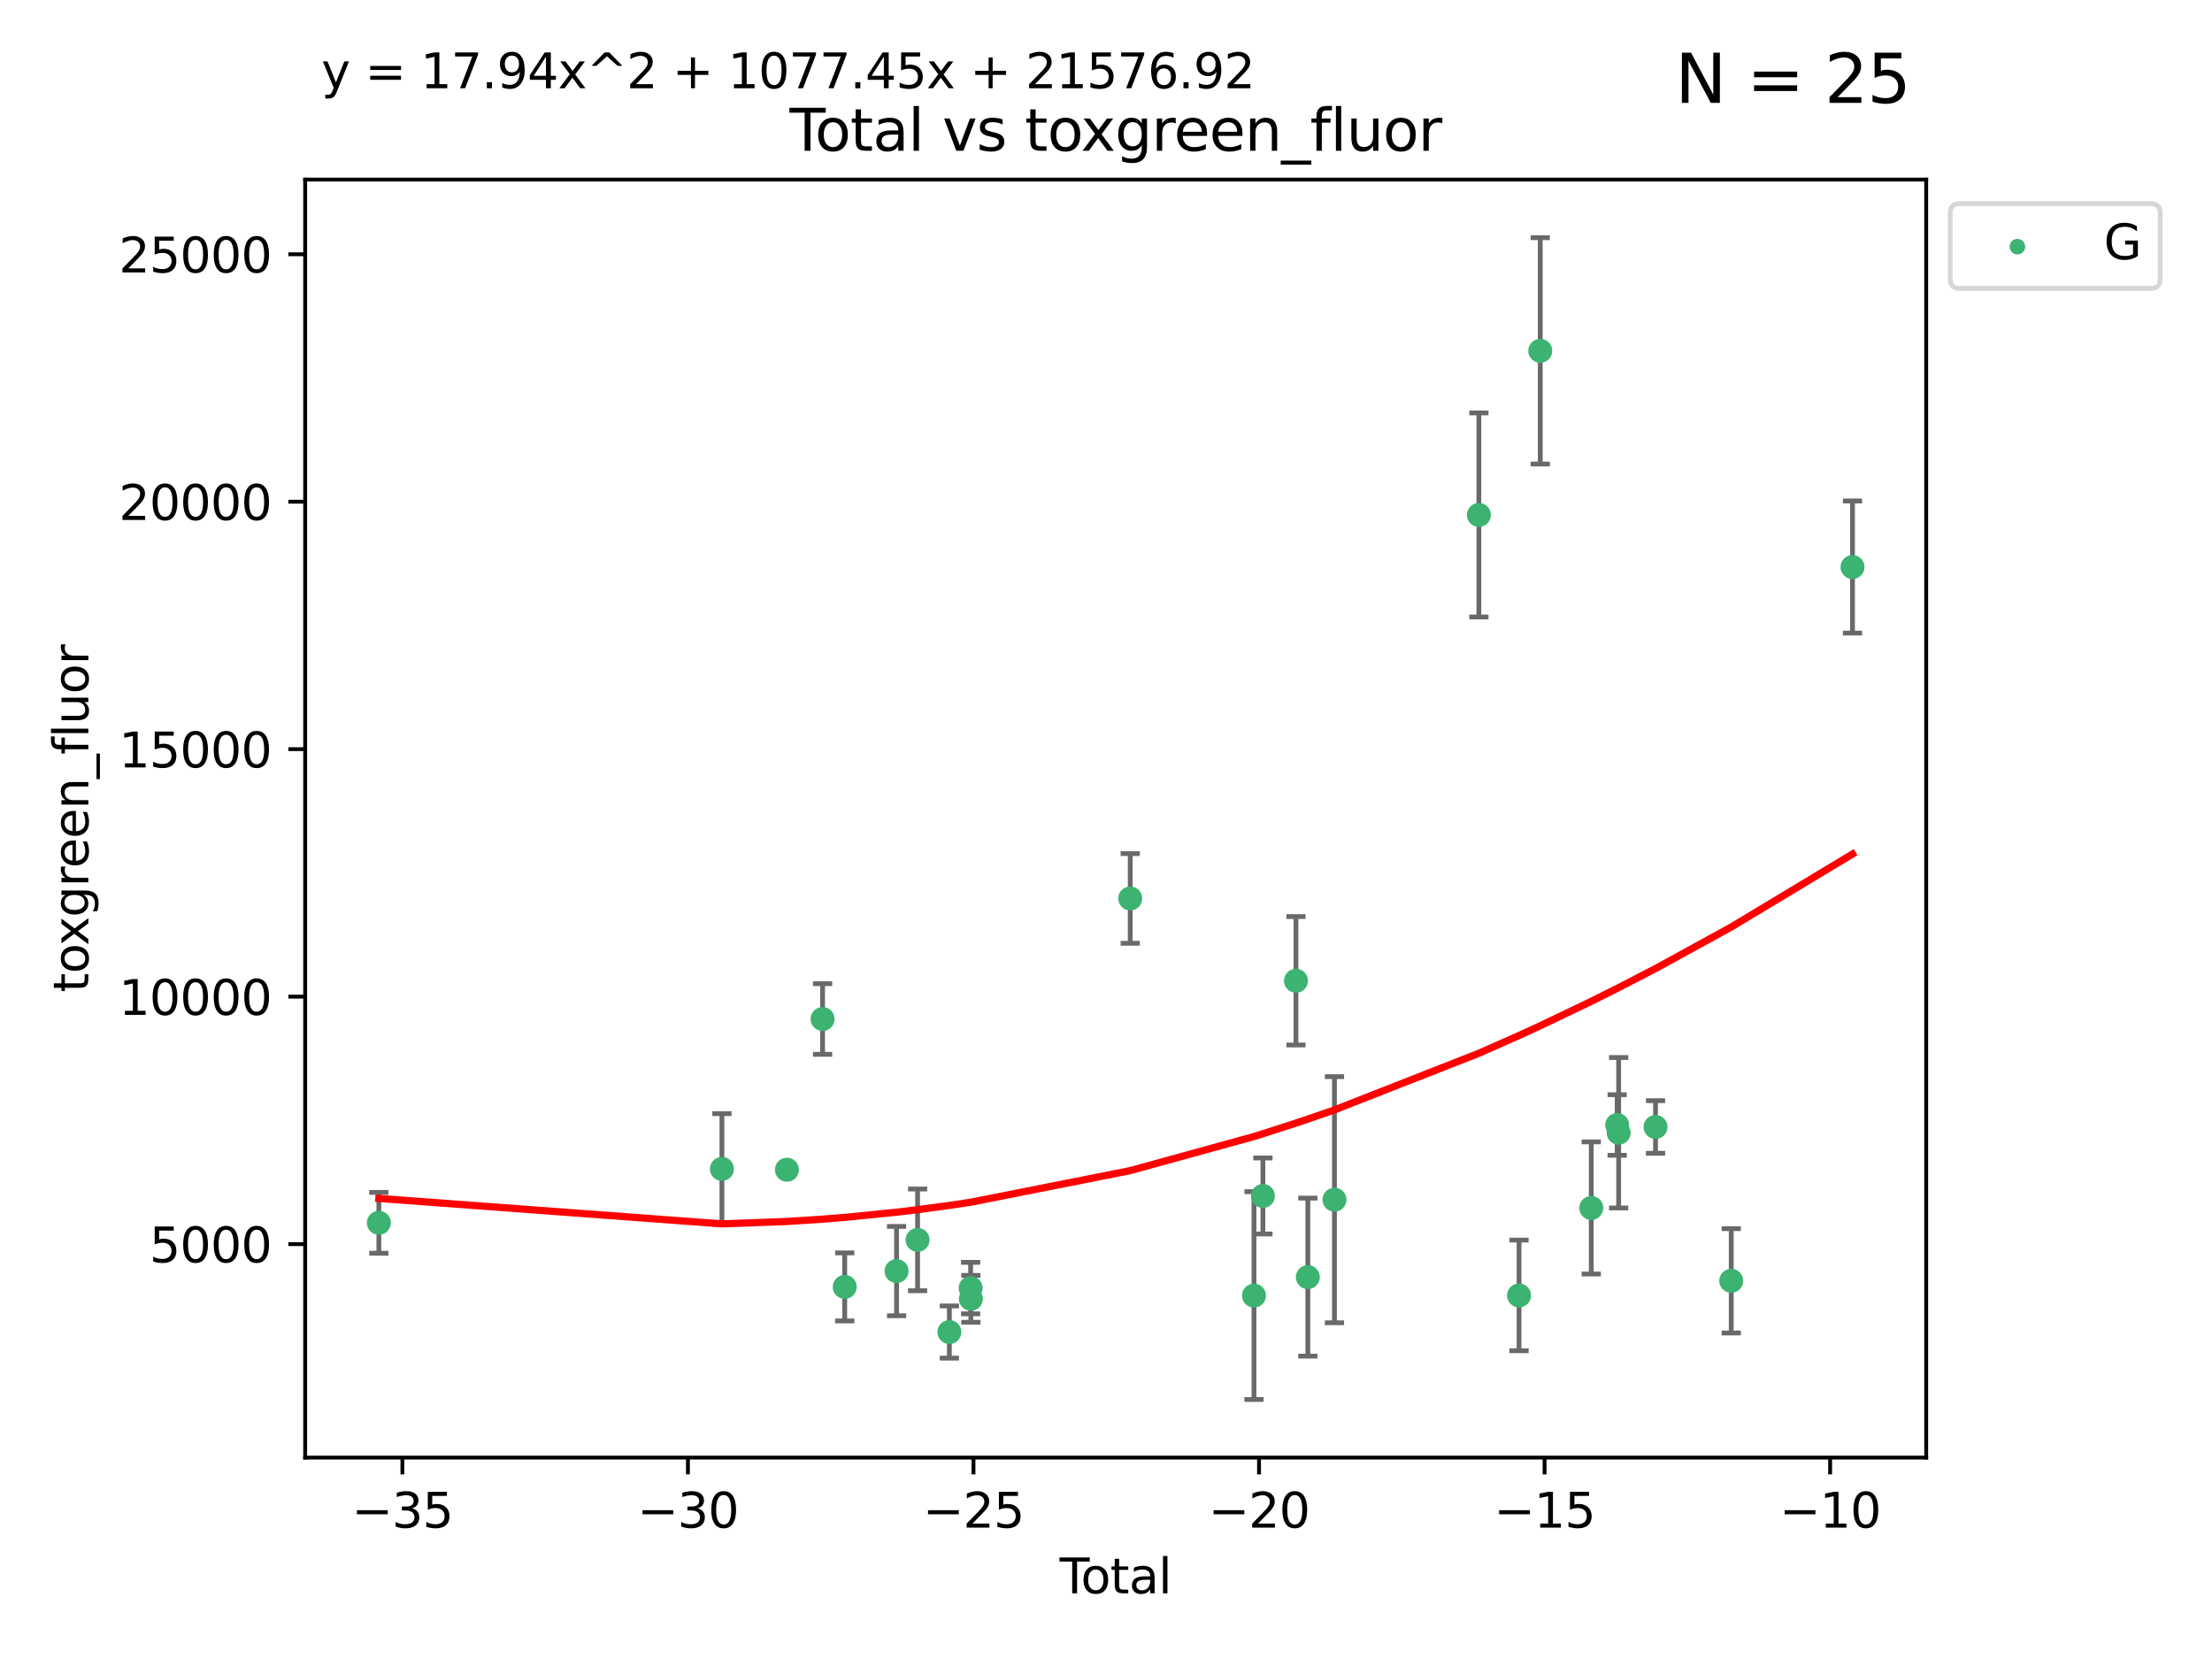 <?xml version="1.0" encoding="utf-8" standalone="no"?>
<!DOCTYPE svg PUBLIC "-//W3C//DTD SVG 1.1//EN"
  "http://www.w3.org/Graphics/SVG/1.1/DTD/svg11.dtd">
<svg xmlns:xlink="http://www.w3.org/1999/xlink" width="460.8pt" height="345.6pt" viewBox="0 0 460.8 345.6" xmlns="http://www.w3.org/2000/svg" version="1.1">
 <defs>
  <style type="text/css">*{stroke-linejoin: round; stroke-linecap: butt}</style>
 </defs>
 <g id="figure_1">
  <g id="patch_1">
   <path d="M 0 345.6 
L 460.8 345.6 
L 460.8 0 
L 0 0 
z
" style="fill: #ffffff"/>
  </g>
  <g id="axes_1">
   <g id="patch_2">
    <path d="M 63.571 303.64 
L 401.26 303.64 
L 401.26 37.411 
L 63.571 37.411 
z
" style="fill: #ffffff"/>
   </g>
   <g id="PathCollection_1">
    <defs>
     <path id="ma4fa58c133" d="M 0 1.118 
C 0.297 1.118 0.581 1 0.791 0.791 
C 1 0.581 1.118 0.297 1.118 0 
C 1.118 -0.297 1 -0.581 0.791 -0.791 
C 0.581 -1 0.297 -1.118 0 -1.118 
C -0.297 -1.118 -0.581 -1 -0.791 -0.791 
C -1 -0.581 -1.118 -0.297 -1.118 0 
C -1.118 0.297 -1 0.581 -0.791 0.791 
C -0.581 1 -0.297 1.118 0 1.118 
z
" style="stroke: #3cb371"/>
    </defs>
    <g clip-path="url(#pb7f4fdca5d)">
     <use xlink:href="#ma4fa58c133" x="78.921" y="254.733" style="fill: #3cb371; stroke: #3cb371"/>
     <use xlink:href="#ma4fa58c133" x="150.39" y="243.507" style="fill: #3cb371; stroke: #3cb371"/>
     <use xlink:href="#ma4fa58c133" x="163.931" y="243.675" style="fill: #3cb371; stroke: #3cb371"/>
     <use xlink:href="#ma4fa58c133" x="171.358" y="212.277" style="fill: #3cb371; stroke: #3cb371"/>
     <use xlink:href="#ma4fa58c133" x="175.972" y="268.086" style="fill: #3cb371; stroke: #3cb371"/>
     <use xlink:href="#ma4fa58c133" x="186.771" y="264.787" style="fill: #3cb371; stroke: #3cb371"/>
     <use xlink:href="#ma4fa58c133" x="191.149" y="258.29" style="fill: #3cb371; stroke: #3cb371"/>
     <use xlink:href="#ma4fa58c133" x="197.771" y="277.486" style="fill: #3cb371; stroke: #3cb371"/>
     <use xlink:href="#ma4fa58c133" x="202.198" y="268.329" style="fill: #3cb371; stroke: #3cb371"/>
     <use xlink:href="#ma4fa58c133" x="202.248" y="270.569" style="fill: #3cb371; stroke: #3cb371"/>
     <use xlink:href="#ma4fa58c133" x="235.447" y="187.165" style="fill: #3cb371; stroke: #3cb371"/>
     <use xlink:href="#ma4fa58c133" x="261.228" y="269.895" style="fill: #3cb371; stroke: #3cb371"/>
     <use xlink:href="#ma4fa58c133" x="263.091" y="249.143" style="fill: #3cb371; stroke: #3cb371"/>
     <use xlink:href="#ma4fa58c133" x="269.975" y="204.313" style="fill: #3cb371; stroke: #3cb371"/>
     <use xlink:href="#ma4fa58c133" x="272.445" y="266.047" style="fill: #3cb371; stroke: #3cb371"/>
     <use xlink:href="#ma4fa58c133" x="277.992" y="249.917" style="fill: #3cb371; stroke: #3cb371"/>
     <use xlink:href="#ma4fa58c133" x="308.08" y="107.273" style="fill: #3cb371; stroke: #3cb371"/>
     <use xlink:href="#ma4fa58c133" x="316.442" y="269.859" style="fill: #3cb371; stroke: #3cb371"/>
     <use xlink:href="#ma4fa58c133" x="320.864" y="73.086" style="fill: #3cb371; stroke: #3cb371"/>
     <use xlink:href="#ma4fa58c133" x="331.491" y="251.643" style="fill: #3cb371; stroke: #3cb371"/>
     <use xlink:href="#ma4fa58c133" x="336.885" y="234.353" style="fill: #3cb371; stroke: #3cb371"/>
     <use xlink:href="#ma4fa58c133" x="337.195" y="235.969" style="fill: #3cb371; stroke: #3cb371"/>
     <use xlink:href="#ma4fa58c133" x="344.877" y="234.766" style="fill: #3cb371; stroke: #3cb371"/>
     <use xlink:href="#ma4fa58c133" x="360.645" y="266.818" style="fill: #3cb371; stroke: #3cb371"/>
     <use xlink:href="#ma4fa58c133" x="385.911" y="118.122" style="fill: #3cb371; stroke: #3cb371"/>
    </g>
   </g>
   <g id="matplotlib.axis_1">
    <g id="xtick_1">
     <g id="line2d_1">
      <defs>
       <path id="m8f3435d17a" d="M 0 0 
L 0 3.5 
" style="stroke: #000000; stroke-width: 0.8"/>
      </defs>
      <g>
       <use xlink:href="#m8f3435d17a" x="83.825" y="303.64" style="stroke: #000000; stroke-width: 0.8"/>
      </g>
     </g>
     <g id="text_1">
      <!-- −35 -->
      <g transform="translate(73.272 318.238)scale(0.1 -0.1)">
       <defs>
        <path id="DejaVuSans-2212" d="M 678 2272 
L 4684 2272 
L 4684 1741 
L 678 1741 
L 678 2272 
z
" transform="scale(0.016)"/>
        <path id="DejaVuSans-33" d="M 2597 2516 
Q 3050 2419 3304 2112 
Q 3559 1806 3559 1356 
Q 3559 666 3084 287 
Q 2609 -91 1734 -91 
Q 1441 -91 1130 -33 
Q 819 25 488 141 
L 488 750 
Q 750 597 1062 519 
Q 1375 441 1716 441 
Q 2309 441 2620 675 
Q 2931 909 2931 1356 
Q 2931 1769 2642 2001 
Q 2353 2234 1838 2234 
L 1294 2234 
L 1294 2753 
L 1863 2753 
Q 2328 2753 2575 2939 
Q 2822 3125 2822 3475 
Q 2822 3834 2567 4026 
Q 2313 4219 1838 4219 
Q 1578 4219 1281 4162 
Q 984 4106 628 3988 
L 628 4550 
Q 988 4650 1302 4700 
Q 1616 4750 1894 4750 
Q 2613 4750 3031 4423 
Q 3450 4097 3450 3541 
Q 3450 3153 3228 2886 
Q 3006 2619 2597 2516 
z
" transform="scale(0.016)"/>
        <path id="DejaVuSans-35" d="M 691 4666 
L 3169 4666 
L 3169 4134 
L 1269 4134 
L 1269 2991 
Q 1406 3038 1543 3061 
Q 1681 3084 1819 3084 
Q 2600 3084 3056 2656 
Q 3513 2228 3513 1497 
Q 3513 744 3044 326 
Q 2575 -91 1722 -91 
Q 1428 -91 1123 -41 
Q 819 9 494 109 
L 494 744 
Q 775 591 1075 516 
Q 1375 441 1709 441 
Q 2250 441 2565 725 
Q 2881 1009 2881 1497 
Q 2881 1984 2565 2268 
Q 2250 2553 1709 2553 
Q 1456 2553 1204 2497 
Q 953 2441 691 2322 
L 691 4666 
z
" transform="scale(0.016)"/>
       </defs>
       <use xlink:href="#DejaVuSans-2212"/>
       <use xlink:href="#DejaVuSans-33" x="83.789"/>
       <use xlink:href="#DejaVuSans-35" x="147.412"/>
      </g>
     </g>
    </g>
    <g id="xtick_2">
     <g id="line2d_2">
      <g>
       <use xlink:href="#m8f3435d17a" x="143.309" y="303.64" style="stroke: #000000; stroke-width: 0.8"/>
      </g>
     </g>
     <g id="text_2">
      <!-- −30 -->
      <g transform="translate(132.757 318.238)scale(0.1 -0.1)">
       <defs>
        <path id="DejaVuSans-30" d="M 2034 4250 
Q 1547 4250 1301 3770 
Q 1056 3291 1056 2328 
Q 1056 1369 1301 889 
Q 1547 409 2034 409 
Q 2525 409 2770 889 
Q 3016 1369 3016 2328 
Q 3016 3291 2770 3770 
Q 2525 4250 2034 4250 
z
M 2034 4750 
Q 2819 4750 3233 4129 
Q 3647 3509 3647 2328 
Q 3647 1150 3233 529 
Q 2819 -91 2034 -91 
Q 1250 -91 836 529 
Q 422 1150 422 2328 
Q 422 3509 836 4129 
Q 1250 4750 2034 4750 
z
" transform="scale(0.016)"/>
       </defs>
       <use xlink:href="#DejaVuSans-2212"/>
       <use xlink:href="#DejaVuSans-33" x="83.789"/>
       <use xlink:href="#DejaVuSans-30" x="147.412"/>
      </g>
     </g>
    </g>
    <g id="xtick_3">
     <g id="line2d_3">
      <g>
       <use xlink:href="#m8f3435d17a" x="202.794" y="303.64" style="stroke: #000000; stroke-width: 0.8"/>
      </g>
     </g>
     <g id="text_3">
      <!-- −25 -->
      <g transform="translate(192.241 318.238)scale(0.1 -0.1)">
       <defs>
        <path id="DejaVuSans-32" d="M 1228 531 
L 3431 531 
L 3431 0 
L 469 0 
L 469 531 
Q 828 903 1448 1529 
Q 2069 2156 2228 2338 
Q 2531 2678 2651 2914 
Q 2772 3150 2772 3378 
Q 2772 3750 2511 3984 
Q 2250 4219 1831 4219 
Q 1534 4219 1204 4116 
Q 875 4013 500 3803 
L 500 4441 
Q 881 4594 1212 4672 
Q 1544 4750 1819 4750 
Q 2544 4750 2975 4387 
Q 3406 4025 3406 3419 
Q 3406 3131 3298 2873 
Q 3191 2616 2906 2266 
Q 2828 2175 2409 1742 
Q 1991 1309 1228 531 
z
" transform="scale(0.016)"/>
       </defs>
       <use xlink:href="#DejaVuSans-2212"/>
       <use xlink:href="#DejaVuSans-32" x="83.789"/>
       <use xlink:href="#DejaVuSans-35" x="147.412"/>
      </g>
     </g>
    </g>
    <g id="xtick_4">
     <g id="line2d_4">
      <g>
       <use xlink:href="#m8f3435d17a" x="262.278" y="303.64" style="stroke: #000000; stroke-width: 0.8"/>
      </g>
     </g>
     <g id="text_4">
      <!-- −20 -->
      <g transform="translate(251.726 318.238)scale(0.1 -0.1)">
       <use xlink:href="#DejaVuSans-2212"/>
       <use xlink:href="#DejaVuSans-32" x="83.789"/>
       <use xlink:href="#DejaVuSans-30" x="147.412"/>
      </g>
     </g>
    </g>
    <g id="xtick_5">
     <g id="line2d_5">
      <g>
       <use xlink:href="#m8f3435d17a" x="321.763" y="303.64" style="stroke: #000000; stroke-width: 0.8"/>
      </g>
     </g>
     <g id="text_5">
      <!-- −15 -->
      <g transform="translate(311.21 318.238)scale(0.1 -0.1)">
       <defs>
        <path id="DejaVuSans-31" d="M 794 531 
L 1825 531 
L 1825 4091 
L 703 3866 
L 703 4441 
L 1819 4666 
L 2450 4666 
L 2450 531 
L 3481 531 
L 3481 0 
L 794 0 
L 794 531 
z
" transform="scale(0.016)"/>
       </defs>
       <use xlink:href="#DejaVuSans-2212"/>
       <use xlink:href="#DejaVuSans-31" x="83.789"/>
       <use xlink:href="#DejaVuSans-35" x="147.412"/>
      </g>
     </g>
    </g>
    <g id="xtick_6">
     <g id="line2d_6">
      <g>
       <use xlink:href="#m8f3435d17a" x="381.247" y="303.64" style="stroke: #000000; stroke-width: 0.8"/>
      </g>
     </g>
     <g id="text_6">
      <!-- −10 -->
      <g transform="translate(370.695 318.238)scale(0.1 -0.1)">
       <use xlink:href="#DejaVuSans-2212"/>
       <use xlink:href="#DejaVuSans-31" x="83.789"/>
       <use xlink:href="#DejaVuSans-30" x="147.412"/>
      </g>
     </g>
    </g>
    <g id="text_7">
     <!-- Total -->
     <g transform="translate(220.739 331.917)scale(0.1 -0.1)">
      <defs>
       <path id="DejaVuSans-54" d="M -19 4666 
L 3928 4666 
L 3928 4134 
L 2272 4134 
L 2272 0 
L 1638 0 
L 1638 4134 
L -19 4134 
L -19 4666 
z
" transform="scale(0.016)"/>
       <path id="DejaVuSans-6f" d="M 1959 3097 
Q 1497 3097 1228 2736 
Q 959 2375 959 1747 
Q 959 1119 1226 758 
Q 1494 397 1959 397 
Q 2419 397 2687 759 
Q 2956 1122 2956 1747 
Q 2956 2369 2687 2733 
Q 2419 3097 1959 3097 
z
M 1959 3584 
Q 2709 3584 3137 3096 
Q 3566 2609 3566 1747 
Q 3566 888 3137 398 
Q 2709 -91 1959 -91 
Q 1206 -91 779 398 
Q 353 888 353 1747 
Q 353 2609 779 3096 
Q 1206 3584 1959 3584 
z
" transform="scale(0.016)"/>
       <path id="DejaVuSans-74" d="M 1172 4494 
L 1172 3500 
L 2356 3500 
L 2356 3053 
L 1172 3053 
L 1172 1153 
Q 1172 725 1289 603 
Q 1406 481 1766 481 
L 2356 481 
L 2356 0 
L 1766 0 
Q 1100 0 847 248 
Q 594 497 594 1153 
L 594 3053 
L 172 3053 
L 172 3500 
L 594 3500 
L 594 4494 
L 1172 4494 
z
" transform="scale(0.016)"/>
       <path id="DejaVuSans-61" d="M 2194 1759 
Q 1497 1759 1228 1600 
Q 959 1441 959 1056 
Q 959 750 1161 570 
Q 1363 391 1709 391 
Q 2188 391 2477 730 
Q 2766 1069 2766 1631 
L 2766 1759 
L 2194 1759 
z
M 3341 1997 
L 3341 0 
L 2766 0 
L 2766 531 
Q 2569 213 2275 61 
Q 1981 -91 1556 -91 
Q 1019 -91 701 211 
Q 384 513 384 1019 
Q 384 1609 779 1909 
Q 1175 2209 1959 2209 
L 2766 2209 
L 2766 2266 
Q 2766 2663 2505 2880 
Q 2244 3097 1772 3097 
Q 1472 3097 1187 3025 
Q 903 2953 641 2809 
L 641 3341 
Q 956 3463 1253 3523 
Q 1550 3584 1831 3584 
Q 2591 3584 2966 3190 
Q 3341 2797 3341 1997 
z
" transform="scale(0.016)"/>
       <path id="DejaVuSans-6c" d="M 603 4863 
L 1178 4863 
L 1178 0 
L 603 0 
L 603 4863 
z
" transform="scale(0.016)"/>
      </defs>
      <use xlink:href="#DejaVuSans-54"/>
      <use xlink:href="#DejaVuSans-6f" x="44.084"/>
      <use xlink:href="#DejaVuSans-74" x="105.266"/>
      <use xlink:href="#DejaVuSans-61" x="144.475"/>
      <use xlink:href="#DejaVuSans-6c" x="205.754"/>
     </g>
    </g>
   </g>
   <g id="matplotlib.axis_2">
    <g id="ytick_1">
     <g id="line2d_7">
      <defs>
       <path id="mc9b611d2d6" d="M 0 0 
L -3.5 0 
" style="stroke: #000000; stroke-width: 0.8"/>
      </defs>
      <g>
       <use xlink:href="#mc9b611d2d6" x="63.571" y="259.169" style="stroke: #000000; stroke-width: 0.8"/>
      </g>
     </g>
     <g id="text_8">
      <!-- 5000 -->
      <g transform="translate(31.121 262.968)scale(0.1 -0.1)">
       <use xlink:href="#DejaVuSans-35"/>
       <use xlink:href="#DejaVuSans-30" x="63.623"/>
       <use xlink:href="#DejaVuSans-30" x="127.246"/>
       <use xlink:href="#DejaVuSans-30" x="190.869"/>
      </g>
     </g>
    </g>
    <g id="ytick_2">
     <g id="line2d_8">
      <g>
       <use xlink:href="#mc9b611d2d6" x="63.571" y="207.618" style="stroke: #000000; stroke-width: 0.8"/>
      </g>
     </g>
     <g id="text_9">
      <!-- 10000 -->
      <g transform="translate(24.759 211.417)scale(0.1 -0.1)">
       <use xlink:href="#DejaVuSans-31"/>
       <use xlink:href="#DejaVuSans-30" x="63.623"/>
       <use xlink:href="#DejaVuSans-30" x="127.246"/>
       <use xlink:href="#DejaVuSans-30" x="190.869"/>
       <use xlink:href="#DejaVuSans-30" x="254.492"/>
      </g>
     </g>
    </g>
    <g id="ytick_3">
     <g id="line2d_9">
      <g>
       <use xlink:href="#mc9b611d2d6" x="63.571" y="156.067" style="stroke: #000000; stroke-width: 0.8"/>
      </g>
     </g>
     <g id="text_10">
      <!-- 15000 -->
      <g transform="translate(24.759 159.866)scale(0.1 -0.1)">
       <use xlink:href="#DejaVuSans-31"/>
       <use xlink:href="#DejaVuSans-35" x="63.623"/>
       <use xlink:href="#DejaVuSans-30" x="127.246"/>
       <use xlink:href="#DejaVuSans-30" x="190.869"/>
       <use xlink:href="#DejaVuSans-30" x="254.492"/>
      </g>
     </g>
    </g>
    <g id="ytick_4">
     <g id="line2d_10">
      <g>
       <use xlink:href="#mc9b611d2d6" x="63.571" y="104.516" style="stroke: #000000; stroke-width: 0.8"/>
      </g>
     </g>
     <g id="text_11">
      <!-- 20000 -->
      <g transform="translate(24.759 108.315)scale(0.1 -0.1)">
       <use xlink:href="#DejaVuSans-32"/>
       <use xlink:href="#DejaVuSans-30" x="63.623"/>
       <use xlink:href="#DejaVuSans-30" x="127.246"/>
       <use xlink:href="#DejaVuSans-30" x="190.869"/>
       <use xlink:href="#DejaVuSans-30" x="254.492"/>
      </g>
     </g>
    </g>
    <g id="ytick_5">
     <g id="line2d_11">
      <g>
       <use xlink:href="#mc9b611d2d6" x="63.571" y="52.965" style="stroke: #000000; stroke-width: 0.8"/>
      </g>
     </g>
     <g id="text_12">
      <!-- 25000 -->
      <g transform="translate(24.759 56.764)scale(0.1 -0.1)">
       <use xlink:href="#DejaVuSans-32"/>
       <use xlink:href="#DejaVuSans-35" x="63.623"/>
       <use xlink:href="#DejaVuSans-30" x="127.246"/>
       <use xlink:href="#DejaVuSans-30" x="190.869"/>
       <use xlink:href="#DejaVuSans-30" x="254.492"/>
      </g>
     </g>
    </g>
    <g id="text_13">
     <!-- toxgreen_fluor -->
     <g transform="translate(18.401 206.72)rotate(-90)scale(0.1 -0.1)">
      <defs>
       <path id="DejaVuSans-78" d="M 3513 3500 
L 2247 1797 
L 3578 0 
L 2900 0 
L 1881 1375 
L 863 0 
L 184 0 
L 1544 1831 
L 300 3500 
L 978 3500 
L 1906 2253 
L 2834 3500 
L 3513 3500 
z
" transform="scale(0.016)"/>
       <path id="DejaVuSans-67" d="M 2906 1791 
Q 2906 2416 2648 2759 
Q 2391 3103 1925 3103 
Q 1463 3103 1205 2759 
Q 947 2416 947 1791 
Q 947 1169 1205 825 
Q 1463 481 1925 481 
Q 2391 481 2648 825 
Q 2906 1169 2906 1791 
z
M 3481 434 
Q 3481 -459 3084 -895 
Q 2688 -1331 1869 -1331 
Q 1566 -1331 1297 -1286 
Q 1028 -1241 775 -1147 
L 775 -588 
Q 1028 -725 1275 -790 
Q 1522 -856 1778 -856 
Q 2344 -856 2625 -561 
Q 2906 -266 2906 331 
L 2906 616 
Q 2728 306 2450 153 
Q 2172 0 1784 0 
Q 1141 0 747 490 
Q 353 981 353 1791 
Q 353 2603 747 3093 
Q 1141 3584 1784 3584 
Q 2172 3584 2450 3431 
Q 2728 3278 2906 2969 
L 2906 3500 
L 3481 3500 
L 3481 434 
z
" transform="scale(0.016)"/>
       <path id="DejaVuSans-72" d="M 2631 2963 
Q 2534 3019 2420 3045 
Q 2306 3072 2169 3072 
Q 1681 3072 1420 2755 
Q 1159 2438 1159 1844 
L 1159 0 
L 581 0 
L 581 3500 
L 1159 3500 
L 1159 2956 
Q 1341 3275 1631 3429 
Q 1922 3584 2338 3584 
Q 2397 3584 2469 3576 
Q 2541 3569 2628 3553 
L 2631 2963 
z
" transform="scale(0.016)"/>
       <path id="DejaVuSans-65" d="M 3597 1894 
L 3597 1613 
L 953 1613 
Q 991 1019 1311 708 
Q 1631 397 2203 397 
Q 2534 397 2845 478 
Q 3156 559 3463 722 
L 3463 178 
Q 3153 47 2828 -22 
Q 2503 -91 2169 -91 
Q 1331 -91 842 396 
Q 353 884 353 1716 
Q 353 2575 817 3079 
Q 1281 3584 2069 3584 
Q 2775 3584 3186 3129 
Q 3597 2675 3597 1894 
z
M 3022 2063 
Q 3016 2534 2758 2815 
Q 2500 3097 2075 3097 
Q 1594 3097 1305 2825 
Q 1016 2553 972 2059 
L 3022 2063 
z
" transform="scale(0.016)"/>
       <path id="DejaVuSans-6e" d="M 3513 2113 
L 3513 0 
L 2938 0 
L 2938 2094 
Q 2938 2591 2744 2837 
Q 2550 3084 2163 3084 
Q 1697 3084 1428 2787 
Q 1159 2491 1159 1978 
L 1159 0 
L 581 0 
L 581 3500 
L 1159 3500 
L 1159 2956 
Q 1366 3272 1645 3428 
Q 1925 3584 2291 3584 
Q 2894 3584 3203 3211 
Q 3513 2838 3513 2113 
z
" transform="scale(0.016)"/>
       <path id="DejaVuSans-5f" d="M 3263 -1063 
L 3263 -1509 
L -63 -1509 
L -63 -1063 
L 3263 -1063 
z
" transform="scale(0.016)"/>
       <path id="DejaVuSans-66" d="M 2375 4863 
L 2375 4384 
L 1825 4384 
Q 1516 4384 1395 4259 
Q 1275 4134 1275 3809 
L 1275 3500 
L 2222 3500 
L 2222 3053 
L 1275 3053 
L 1275 0 
L 697 0 
L 697 3053 
L 147 3053 
L 147 3500 
L 697 3500 
L 697 3744 
Q 697 4328 969 4595 
Q 1241 4863 1831 4863 
L 2375 4863 
z
" transform="scale(0.016)"/>
       <path id="DejaVuSans-75" d="M 544 1381 
L 544 3500 
L 1119 3500 
L 1119 1403 
Q 1119 906 1312 657 
Q 1506 409 1894 409 
Q 2359 409 2629 706 
Q 2900 1003 2900 1516 
L 2900 3500 
L 3475 3500 
L 3475 0 
L 2900 0 
L 2900 538 
Q 2691 219 2414 64 
Q 2138 -91 1772 -91 
Q 1169 -91 856 284 
Q 544 659 544 1381 
z
M 1991 3584 
L 1991 3584 
z
" transform="scale(0.016)"/>
      </defs>
      <use xlink:href="#DejaVuSans-74"/>
      <use xlink:href="#DejaVuSans-6f" x="39.209"/>
      <use xlink:href="#DejaVuSans-78" x="97.266"/>
      <use xlink:href="#DejaVuSans-67" x="156.445"/>
      <use xlink:href="#DejaVuSans-72" x="219.922"/>
      <use xlink:href="#DejaVuSans-65" x="258.785"/>
      <use xlink:href="#DejaVuSans-65" x="320.309"/>
      <use xlink:href="#DejaVuSans-6e" x="381.832"/>
      <use xlink:href="#DejaVuSans-5f" x="445.211"/>
      <use xlink:href="#DejaVuSans-66" x="495.211"/>
      <use xlink:href="#DejaVuSans-6c" x="530.416"/>
      <use xlink:href="#DejaVuSans-75" x="558.199"/>
      <use xlink:href="#DejaVuSans-6f" x="621.578"/>
      <use xlink:href="#DejaVuSans-72" x="682.76"/>
     </g>
    </g>
   </g>
   <g id="LineCollection_1">
    <path d="M 78.921 261.072 
L 78.921 248.394 
" clip-path="url(#pb7f4fdca5d)" style="fill: none; stroke: #696969"/>
    <path d="M 150.39 255.023 
L 150.39 231.991 
" clip-path="url(#pb7f4fdca5d)" style="fill: none; stroke: #696969"/>
    <path d="M 163.931 244.551 
L 163.931 242.799 
" clip-path="url(#pb7f4fdca5d)" style="fill: none; stroke: #696969"/>
    <path d="M 171.358 219.636 
L 171.358 204.917 
" clip-path="url(#pb7f4fdca5d)" style="fill: none; stroke: #696969"/>
    <path d="M 175.972 275.172 
L 175.972 260.999 
" clip-path="url(#pb7f4fdca5d)" style="fill: none; stroke: #696969"/>
    <path d="M 186.771 274.089 
L 186.771 255.485 
" clip-path="url(#pb7f4fdca5d)" style="fill: none; stroke: #696969"/>
    <path d="M 191.149 268.883 
L 191.149 247.697 
" clip-path="url(#pb7f4fdca5d)" style="fill: none; stroke: #696969"/>
    <path d="M 197.771 282.923 
L 197.771 272.048 
" clip-path="url(#pb7f4fdca5d)" style="fill: none; stroke: #696969"/>
    <path d="M 202.198 273.693 
L 202.198 262.966 
" clip-path="url(#pb7f4fdca5d)" style="fill: none; stroke: #696969"/>
    <path d="M 202.248 275.452 
L 202.248 265.685 
" clip-path="url(#pb7f4fdca5d)" style="fill: none; stroke: #696969"/>
    <path d="M 235.447 196.506 
L 235.447 177.823 
" clip-path="url(#pb7f4fdca5d)" style="fill: none; stroke: #696969"/>
    <path d="M 261.228 291.539 
L 261.228 248.251 
" clip-path="url(#pb7f4fdca5d)" style="fill: none; stroke: #696969"/>
    <path d="M 263.091 257.06 
L 263.091 241.227 
" clip-path="url(#pb7f4fdca5d)" style="fill: none; stroke: #696969"/>
    <path d="M 269.975 217.692 
L 269.975 190.934 
" clip-path="url(#pb7f4fdca5d)" style="fill: none; stroke: #696969"/>
    <path d="M 272.445 282.506 
L 272.445 249.589 
" clip-path="url(#pb7f4fdca5d)" style="fill: none; stroke: #696969"/>
    <path d="M 277.992 275.55 
L 277.992 224.285 
" clip-path="url(#pb7f4fdca5d)" style="fill: none; stroke: #696969"/>
    <path d="M 308.08 128.527 
L 308.08 86.02 
" clip-path="url(#pb7f4fdca5d)" style="fill: none; stroke: #696969"/>
    <path d="M 316.442 281.381 
L 316.442 258.336 
" clip-path="url(#pb7f4fdca5d)" style="fill: none; stroke: #696969"/>
    <path d="M 320.864 96.66 
L 320.864 49.513 
" clip-path="url(#pb7f4fdca5d)" style="fill: none; stroke: #696969"/>
    <path d="M 331.491 265.405 
L 331.491 237.88 
" clip-path="url(#pb7f4fdca5d)" style="fill: none; stroke: #696969"/>
    <path d="M 336.885 240.663 
L 336.885 228.043 
" clip-path="url(#pb7f4fdca5d)" style="fill: none; stroke: #696969"/>
    <path d="M 337.195 251.641 
L 337.195 220.298 
" clip-path="url(#pb7f4fdca5d)" style="fill: none; stroke: #696969"/>
    <path d="M 344.877 240.246 
L 344.877 229.286 
" clip-path="url(#pb7f4fdca5d)" style="fill: none; stroke: #696969"/>
    <path d="M 360.645 277.684 
L 360.645 255.952 
" clip-path="url(#pb7f4fdca5d)" style="fill: none; stroke: #696969"/>
    <path d="M 385.911 131.881 
L 385.911 104.363 
" clip-path="url(#pb7f4fdca5d)" style="fill: none; stroke: #696969"/>
   </g>
   <g id="line2d_12">
    <defs>
     <path id="m3a98c5808b" d="M 2 0 
L -2 -0 
" style="stroke: #696969"/>
    </defs>
    <g clip-path="url(#pb7f4fdca5d)">
     <use xlink:href="#m3a98c5808b" x="78.921" y="261.072" style="fill: #696969; stroke: #696969"/>
     <use xlink:href="#m3a98c5808b" x="150.39" y="255.023" style="fill: #696969; stroke: #696969"/>
     <use xlink:href="#m3a98c5808b" x="163.931" y="244.551" style="fill: #696969; stroke: #696969"/>
     <use xlink:href="#m3a98c5808b" x="171.358" y="219.636" style="fill: #696969; stroke: #696969"/>
     <use xlink:href="#m3a98c5808b" x="175.972" y="275.172" style="fill: #696969; stroke: #696969"/>
     <use xlink:href="#m3a98c5808b" x="186.771" y="274.089" style="fill: #696969; stroke: #696969"/>
     <use xlink:href="#m3a98c5808b" x="191.149" y="268.883" style="fill: #696969; stroke: #696969"/>
     <use xlink:href="#m3a98c5808b" x="197.771" y="282.923" style="fill: #696969; stroke: #696969"/>
     <use xlink:href="#m3a98c5808b" x="202.198" y="273.693" style="fill: #696969; stroke: #696969"/>
     <use xlink:href="#m3a98c5808b" x="202.248" y="275.452" style="fill: #696969; stroke: #696969"/>
     <use xlink:href="#m3a98c5808b" x="235.447" y="196.506" style="fill: #696969; stroke: #696969"/>
     <use xlink:href="#m3a98c5808b" x="261.228" y="291.539" style="fill: #696969; stroke: #696969"/>
     <use xlink:href="#m3a98c5808b" x="263.091" y="257.06" style="fill: #696969; stroke: #696969"/>
     <use xlink:href="#m3a98c5808b" x="269.975" y="217.692" style="fill: #696969; stroke: #696969"/>
     <use xlink:href="#m3a98c5808b" x="272.445" y="282.506" style="fill: #696969; stroke: #696969"/>
     <use xlink:href="#m3a98c5808b" x="277.992" y="275.55" style="fill: #696969; stroke: #696969"/>
     <use xlink:href="#m3a98c5808b" x="308.08" y="128.527" style="fill: #696969; stroke: #696969"/>
     <use xlink:href="#m3a98c5808b" x="316.442" y="281.381" style="fill: #696969; stroke: #696969"/>
     <use xlink:href="#m3a98c5808b" x="320.864" y="96.66" style="fill: #696969; stroke: #696969"/>
     <use xlink:href="#m3a98c5808b" x="331.491" y="265.405" style="fill: #696969; stroke: #696969"/>
     <use xlink:href="#m3a98c5808b" x="336.885" y="240.663" style="fill: #696969; stroke: #696969"/>
     <use xlink:href="#m3a98c5808b" x="337.195" y="251.641" style="fill: #696969; stroke: #696969"/>
     <use xlink:href="#m3a98c5808b" x="344.877" y="240.246" style="fill: #696969; stroke: #696969"/>
     <use xlink:href="#m3a98c5808b" x="360.645" y="277.684" style="fill: #696969; stroke: #696969"/>
     <use xlink:href="#m3a98c5808b" x="385.911" y="131.881" style="fill: #696969; stroke: #696969"/>
    </g>
   </g>
   <g id="line2d_13">
    <g clip-path="url(#pb7f4fdca5d)">
     <use xlink:href="#m3a98c5808b" x="78.921" y="248.394" style="fill: #696969; stroke: #696969"/>
     <use xlink:href="#m3a98c5808b" x="150.39" y="231.991" style="fill: #696969; stroke: #696969"/>
     <use xlink:href="#m3a98c5808b" x="163.931" y="242.799" style="fill: #696969; stroke: #696969"/>
     <use xlink:href="#m3a98c5808b" x="171.358" y="204.917" style="fill: #696969; stroke: #696969"/>
     <use xlink:href="#m3a98c5808b" x="175.972" y="260.999" style="fill: #696969; stroke: #696969"/>
     <use xlink:href="#m3a98c5808b" x="186.771" y="255.485" style="fill: #696969; stroke: #696969"/>
     <use xlink:href="#m3a98c5808b" x="191.149" y="247.697" style="fill: #696969; stroke: #696969"/>
     <use xlink:href="#m3a98c5808b" x="197.771" y="272.048" style="fill: #696969; stroke: #696969"/>
     <use xlink:href="#m3a98c5808b" x="202.198" y="262.966" style="fill: #696969; stroke: #696969"/>
     <use xlink:href="#m3a98c5808b" x="202.248" y="265.685" style="fill: #696969; stroke: #696969"/>
     <use xlink:href="#m3a98c5808b" x="235.447" y="177.823" style="fill: #696969; stroke: #696969"/>
     <use xlink:href="#m3a98c5808b" x="261.228" y="248.251" style="fill: #696969; stroke: #696969"/>
     <use xlink:href="#m3a98c5808b" x="263.091" y="241.227" style="fill: #696969; stroke: #696969"/>
     <use xlink:href="#m3a98c5808b" x="269.975" y="190.934" style="fill: #696969; stroke: #696969"/>
     <use xlink:href="#m3a98c5808b" x="272.445" y="249.589" style="fill: #696969; stroke: #696969"/>
     <use xlink:href="#m3a98c5808b" x="277.992" y="224.285" style="fill: #696969; stroke: #696969"/>
     <use xlink:href="#m3a98c5808b" x="308.08" y="86.02" style="fill: #696969; stroke: #696969"/>
     <use xlink:href="#m3a98c5808b" x="316.442" y="258.336" style="fill: #696969; stroke: #696969"/>
     <use xlink:href="#m3a98c5808b" x="320.864" y="49.513" style="fill: #696969; stroke: #696969"/>
     <use xlink:href="#m3a98c5808b" x="331.491" y="237.88" style="fill: #696969; stroke: #696969"/>
     <use xlink:href="#m3a98c5808b" x="336.885" y="228.043" style="fill: #696969; stroke: #696969"/>
     <use xlink:href="#m3a98c5808b" x="337.195" y="220.298" style="fill: #696969; stroke: #696969"/>
     <use xlink:href="#m3a98c5808b" x="344.877" y="229.286" style="fill: #696969; stroke: #696969"/>
     <use xlink:href="#m3a98c5808b" x="360.645" y="255.952" style="fill: #696969; stroke: #696969"/>
     <use xlink:href="#m3a98c5808b" x="385.911" y="104.363" style="fill: #696969; stroke: #696969"/>
    </g>
   </g>
   <g id="line2d_14">
    <path d="M 78.921 249.656 
L 150.39 254.954 
L 163.931 254.454 
L 171.358 253.975 
L 175.972 253.606 
L 186.771 252.523 
L 191.149 251.997 
L 197.771 251.107 
L 202.198 250.447 
L 202.248 250.44 
L 235.447 243.859 
L 261.228 236.761 
L 263.091 236.18 
L 269.975 233.957 
L 272.445 233.13 
L 277.992 231.213 
L 308.08 219.413 
L 316.442 215.714 
L 320.864 213.683 
L 331.491 208.596 
L 336.885 205.9 
L 337.195 205.742 
L 344.877 201.766 
L 360.645 193.121 
L 385.911 177.913 
" clip-path="url(#pb7f4fdca5d)" style="fill: none; stroke: #ff0000; stroke-width: 1.5; stroke-linecap: square"/>
   </g>
   <g id="line2d_15">
    <defs>
     <path id="mf40412c6cc" d="M 0 2 
C 0.53 2 1.039 1.789 1.414 1.414 
C 1.789 1.039 2 0.53 2 0 
C 2 -0.53 1.789 -1.039 1.414 -1.414 
C 1.039 -1.789 0.53 -2 0 -2 
C -0.53 -2 -1.039 -1.789 -1.414 -1.414 
C -1.789 -1.039 -2 -0.53 -2 0 
C -2 0.53 -1.789 1.039 -1.414 1.414 
C -1.039 1.789 -0.53 2 0 2 
z
" style="stroke: #3cb371"/>
    </defs>
    <g clip-path="url(#pb7f4fdca5d)">
     <use xlink:href="#mf40412c6cc" x="78.921" y="254.733" style="fill: #3cb371; stroke: #3cb371"/>
     <use xlink:href="#mf40412c6cc" x="150.39" y="243.507" style="fill: #3cb371; stroke: #3cb371"/>
     <use xlink:href="#mf40412c6cc" x="163.931" y="243.675" style="fill: #3cb371; stroke: #3cb371"/>
     <use xlink:href="#mf40412c6cc" x="171.358" y="212.277" style="fill: #3cb371; stroke: #3cb371"/>
     <use xlink:href="#mf40412c6cc" x="175.972" y="268.086" style="fill: #3cb371; stroke: #3cb371"/>
     <use xlink:href="#mf40412c6cc" x="186.771" y="264.787" style="fill: #3cb371; stroke: #3cb371"/>
     <use xlink:href="#mf40412c6cc" x="191.149" y="258.29" style="fill: #3cb371; stroke: #3cb371"/>
     <use xlink:href="#mf40412c6cc" x="197.771" y="277.486" style="fill: #3cb371; stroke: #3cb371"/>
     <use xlink:href="#mf40412c6cc" x="202.198" y="268.329" style="fill: #3cb371; stroke: #3cb371"/>
     <use xlink:href="#mf40412c6cc" x="202.248" y="270.569" style="fill: #3cb371; stroke: #3cb371"/>
     <use xlink:href="#mf40412c6cc" x="235.447" y="187.165" style="fill: #3cb371; stroke: #3cb371"/>
     <use xlink:href="#mf40412c6cc" x="261.228" y="269.895" style="fill: #3cb371; stroke: #3cb371"/>
     <use xlink:href="#mf40412c6cc" x="263.091" y="249.143" style="fill: #3cb371; stroke: #3cb371"/>
     <use xlink:href="#mf40412c6cc" x="269.975" y="204.313" style="fill: #3cb371; stroke: #3cb371"/>
     <use xlink:href="#mf40412c6cc" x="272.445" y="266.047" style="fill: #3cb371; stroke: #3cb371"/>
     <use xlink:href="#mf40412c6cc" x="277.992" y="249.917" style="fill: #3cb371; stroke: #3cb371"/>
     <use xlink:href="#mf40412c6cc" x="308.08" y="107.273" style="fill: #3cb371; stroke: #3cb371"/>
     <use xlink:href="#mf40412c6cc" x="316.442" y="269.859" style="fill: #3cb371; stroke: #3cb371"/>
     <use xlink:href="#mf40412c6cc" x="320.864" y="73.086" style="fill: #3cb371; stroke: #3cb371"/>
     <use xlink:href="#mf40412c6cc" x="331.491" y="251.643" style="fill: #3cb371; stroke: #3cb371"/>
     <use xlink:href="#mf40412c6cc" x="336.885" y="234.353" style="fill: #3cb371; stroke: #3cb371"/>
     <use xlink:href="#mf40412c6cc" x="337.195" y="235.969" style="fill: #3cb371; stroke: #3cb371"/>
     <use xlink:href="#mf40412c6cc" x="344.877" y="234.766" style="fill: #3cb371; stroke: #3cb371"/>
     <use xlink:href="#mf40412c6cc" x="360.645" y="266.818" style="fill: #3cb371; stroke: #3cb371"/>
     <use xlink:href="#mf40412c6cc" x="385.911" y="118.122" style="fill: #3cb371; stroke: #3cb371"/>
    </g>
   </g>
   <g id="patch_3">
    <path d="M 63.571 303.64 
L 63.571 37.411 
" style="fill: none; stroke: #000000; stroke-width: 0.8; stroke-linejoin: miter; stroke-linecap: square"/>
   </g>
   <g id="patch_4">
    <path d="M 401.26 303.64 
L 401.26 37.411 
" style="fill: none; stroke: #000000; stroke-width: 0.8; stroke-linejoin: miter; stroke-linecap: square"/>
   </g>
   <g id="patch_5">
    <path d="M 63.571 303.64 
L 401.26 303.64 
" style="fill: none; stroke: #000000; stroke-width: 0.8; stroke-linejoin: miter; stroke-linecap: square"/>
   </g>
   <g id="patch_6">
    <path d="M 63.571 37.411 
L 401.26 37.411 
" style="fill: none; stroke: #000000; stroke-width: 0.8; stroke-linejoin: miter; stroke-linecap: square"/>
   </g>
   <g id="text_14">
    <!-- N = 25 -->
    <g transform="translate(348.964 21.426)scale(0.14 -0.14)">
     <defs>
      <path id="DejaVuSans-4e" d="M 628 4666 
L 1478 4666 
L 3547 763 
L 3547 4666 
L 4159 4666 
L 4159 0 
L 3309 0 
L 1241 3903 
L 1241 0 
L 628 0 
L 628 4666 
z
" transform="scale(0.016)"/>
      <path id="DejaVuSans-20" transform="scale(0.016)"/>
      <path id="DejaVuSans-3d" d="M 678 2906 
L 4684 2906 
L 4684 2381 
L 678 2381 
L 678 2906 
z
M 678 1631 
L 4684 1631 
L 4684 1100 
L 678 1100 
L 678 1631 
z
" transform="scale(0.016)"/>
     </defs>
     <use xlink:href="#DejaVuSans-4e"/>
     <use xlink:href="#DejaVuSans-20" x="74.805"/>
     <use xlink:href="#DejaVuSans-3d" x="106.592"/>
     <use xlink:href="#DejaVuSans-20" x="190.381"/>
     <use xlink:href="#DejaVuSans-32" x="222.168"/>
     <use xlink:href="#DejaVuSans-35" x="285.791"/>
    </g>
   </g>
   <g id="text_15">
    <!-- y = 17.94x^2 + 1077.45x + 21576.92 -->
    <g transform="translate(66.948 18.387)scale(0.1 -0.1)">
     <defs>
      <path id="DejaVuSans-79" d="M 2059 -325 
Q 1816 -950 1584 -1140 
Q 1353 -1331 966 -1331 
L 506 -1331 
L 506 -850 
L 844 -850 
Q 1081 -850 1212 -737 
Q 1344 -625 1503 -206 
L 1606 56 
L 191 3500 
L 800 3500 
L 1894 763 
L 2988 3500 
L 3597 3500 
L 2059 -325 
z
" transform="scale(0.016)"/>
      <path id="DejaVuSans-37" d="M 525 4666 
L 3525 4666 
L 3525 4397 
L 1831 0 
L 1172 0 
L 2766 4134 
L 525 4134 
L 525 4666 
z
" transform="scale(0.016)"/>
      <path id="DejaVuSans-2e" d="M 684 794 
L 1344 794 
L 1344 0 
L 684 0 
L 684 794 
z
" transform="scale(0.016)"/>
      <path id="DejaVuSans-39" d="M 703 97 
L 703 672 
Q 941 559 1184 500 
Q 1428 441 1663 441 
Q 2288 441 2617 861 
Q 2947 1281 2994 2138 
Q 2813 1869 2534 1725 
Q 2256 1581 1919 1581 
Q 1219 1581 811 2004 
Q 403 2428 403 3163 
Q 403 3881 828 4315 
Q 1253 4750 1959 4750 
Q 2769 4750 3195 4129 
Q 3622 3509 3622 2328 
Q 3622 1225 3098 567 
Q 2575 -91 1691 -91 
Q 1453 -91 1209 -44 
Q 966 3 703 97 
z
M 1959 2075 
Q 2384 2075 2632 2365 
Q 2881 2656 2881 3163 
Q 2881 3666 2632 3958 
Q 2384 4250 1959 4250 
Q 1534 4250 1286 3958 
Q 1038 3666 1038 3163 
Q 1038 2656 1286 2365 
Q 1534 2075 1959 2075 
z
" transform="scale(0.016)"/>
      <path id="DejaVuSans-34" d="M 2419 4116 
L 825 1625 
L 2419 1625 
L 2419 4116 
z
M 2253 4666 
L 3047 4666 
L 3047 1625 
L 3713 1625 
L 3713 1100 
L 3047 1100 
L 3047 0 
L 2419 0 
L 2419 1100 
L 313 1100 
L 313 1709 
L 2253 4666 
z
" transform="scale(0.016)"/>
      <path id="DejaVuSans-5e" d="M 2988 4666 
L 4684 2925 
L 4056 2925 
L 2681 4159 
L 1306 2925 
L 678 2925 
L 2375 4666 
L 2988 4666 
z
" transform="scale(0.016)"/>
      <path id="DejaVuSans-2b" d="M 2944 4013 
L 2944 2272 
L 4684 2272 
L 4684 1741 
L 2944 1741 
L 2944 0 
L 2419 0 
L 2419 1741 
L 678 1741 
L 678 2272 
L 2419 2272 
L 2419 4013 
L 2944 4013 
z
" transform="scale(0.016)"/>
      <path id="DejaVuSans-36" d="M 2113 2584 
Q 1688 2584 1439 2293 
Q 1191 2003 1191 1497 
Q 1191 994 1439 701 
Q 1688 409 2113 409 
Q 2538 409 2786 701 
Q 3034 994 3034 1497 
Q 3034 2003 2786 2293 
Q 2538 2584 2113 2584 
z
M 3366 4563 
L 3366 3988 
Q 3128 4100 2886 4159 
Q 2644 4219 2406 4219 
Q 1781 4219 1451 3797 
Q 1122 3375 1075 2522 
Q 1259 2794 1537 2939 
Q 1816 3084 2150 3084 
Q 2853 3084 3261 2657 
Q 3669 2231 3669 1497 
Q 3669 778 3244 343 
Q 2819 -91 2113 -91 
Q 1303 -91 875 529 
Q 447 1150 447 2328 
Q 447 3434 972 4092 
Q 1497 4750 2381 4750 
Q 2619 4750 2861 4703 
Q 3103 4656 3366 4563 
z
" transform="scale(0.016)"/>
     </defs>
     <use xlink:href="#DejaVuSans-79"/>
     <use xlink:href="#DejaVuSans-20" x="59.18"/>
     <use xlink:href="#DejaVuSans-3d" x="90.967"/>
     <use xlink:href="#DejaVuSans-20" x="174.756"/>
     <use xlink:href="#DejaVuSans-31" x="206.543"/>
     <use xlink:href="#DejaVuSans-37" x="270.166"/>
     <use xlink:href="#DejaVuSans-2e" x="333.789"/>
     <use xlink:href="#DejaVuSans-39" x="365.576"/>
     <use xlink:href="#DejaVuSans-34" x="429.199"/>
     <use xlink:href="#DejaVuSans-78" x="492.822"/>
     <use xlink:href="#DejaVuSans-5e" x="552.002"/>
     <use xlink:href="#DejaVuSans-32" x="635.791"/>
     <use xlink:href="#DejaVuSans-20" x="699.414"/>
     <use xlink:href="#DejaVuSans-2b" x="731.201"/>
     <use xlink:href="#DejaVuSans-20" x="814.99"/>
     <use xlink:href="#DejaVuSans-31" x="846.777"/>
     <use xlink:href="#DejaVuSans-30" x="910.4"/>
     <use xlink:href="#DejaVuSans-37" x="974.023"/>
     <use xlink:href="#DejaVuSans-37" x="1037.646"/>
     <use xlink:href="#DejaVuSans-2e" x="1101.27"/>
     <use xlink:href="#DejaVuSans-34" x="1133.057"/>
     <use xlink:href="#DejaVuSans-35" x="1196.68"/>
     <use xlink:href="#DejaVuSans-78" x="1260.303"/>
     <use xlink:href="#DejaVuSans-20" x="1319.482"/>
     <use xlink:href="#DejaVuSans-2b" x="1351.27"/>
     <use xlink:href="#DejaVuSans-20" x="1435.059"/>
     <use xlink:href="#DejaVuSans-32" x="1466.846"/>
     <use xlink:href="#DejaVuSans-31" x="1530.469"/>
     <use xlink:href="#DejaVuSans-35" x="1594.092"/>
     <use xlink:href="#DejaVuSans-37" x="1657.715"/>
     <use xlink:href="#DejaVuSans-36" x="1721.338"/>
     <use xlink:href="#DejaVuSans-2e" x="1784.961"/>
     <use xlink:href="#DejaVuSans-39" x="1816.748"/>
     <use xlink:href="#DejaVuSans-32" x="1880.371"/>
    </g>
   </g>
   <g id="text_16">
    <!-- Total vs toxgreen_fluor -->
    <g transform="translate(164.48 31.411)scale(0.12 -0.12)">
     <defs>
      <path id="DejaVuSans-76" d="M 191 3500 
L 800 3500 
L 1894 563 
L 2988 3500 
L 3597 3500 
L 2284 0 
L 1503 0 
L 191 3500 
z
" transform="scale(0.016)"/>
      <path id="DejaVuSans-73" d="M 2834 3397 
L 2834 2853 
Q 2591 2978 2328 3040 
Q 2066 3103 1784 3103 
Q 1356 3103 1142 2972 
Q 928 2841 928 2578 
Q 928 2378 1081 2264 
Q 1234 2150 1697 2047 
L 1894 2003 
Q 2506 1872 2764 1633 
Q 3022 1394 3022 966 
Q 3022 478 2636 193 
Q 2250 -91 1575 -91 
Q 1294 -91 989 -36 
Q 684 19 347 128 
L 347 722 
Q 666 556 975 473 
Q 1284 391 1588 391 
Q 1994 391 2212 530 
Q 2431 669 2431 922 
Q 2431 1156 2273 1281 
Q 2116 1406 1581 1522 
L 1381 1569 
Q 847 1681 609 1914 
Q 372 2147 372 2553 
Q 372 3047 722 3315 
Q 1072 3584 1716 3584 
Q 2034 3584 2315 3537 
Q 2597 3491 2834 3397 
z
" transform="scale(0.016)"/>
     </defs>
     <use xlink:href="#DejaVuSans-54"/>
     <use xlink:href="#DejaVuSans-6f" x="44.084"/>
     <use xlink:href="#DejaVuSans-74" x="105.266"/>
     <use xlink:href="#DejaVuSans-61" x="144.475"/>
     <use xlink:href="#DejaVuSans-6c" x="205.754"/>
     <use xlink:href="#DejaVuSans-20" x="233.537"/>
     <use xlink:href="#DejaVuSans-76" x="265.324"/>
     <use xlink:href="#DejaVuSans-73" x="324.504"/>
     <use xlink:href="#DejaVuSans-20" x="376.604"/>
     <use xlink:href="#DejaVuSans-74" x="408.391"/>
     <use xlink:href="#DejaVuSans-6f" x="447.6"/>
     <use xlink:href="#DejaVuSans-78" x="505.656"/>
     <use xlink:href="#DejaVuSans-67" x="564.836"/>
     <use xlink:href="#DejaVuSans-72" x="628.312"/>
     <use xlink:href="#DejaVuSans-65" x="667.176"/>
     <use xlink:href="#DejaVuSans-65" x="728.699"/>
     <use xlink:href="#DejaVuSans-6e" x="790.223"/>
     <use xlink:href="#DejaVuSans-5f" x="853.602"/>
     <use xlink:href="#DejaVuSans-66" x="903.602"/>
     <use xlink:href="#DejaVuSans-6c" x="938.807"/>
     <use xlink:href="#DejaVuSans-75" x="966.59"/>
     <use xlink:href="#DejaVuSans-6f" x="1029.969"/>
     <use xlink:href="#DejaVuSans-72" x="1091.15"/>
    </g>
   </g>
   <g id="legend_1">
    <g id="patch_7">
     <path d="M 408.26 60.089 
L 448.008 60.089 
Q 450.008 60.089 450.008 58.089 
L 450.008 44.411 
Q 450.008 42.411 448.008 42.411 
L 408.26 42.411 
Q 406.26 42.411 406.26 44.411 
L 406.26 58.089 
Q 406.26 60.089 408.26 60.089 
z
" style="fill: #ffffff; opacity: 0.8; stroke: #cccccc; stroke-linejoin: miter"/>
    </g>
    <g id="PathCollection_2">
     <g>
      <use xlink:href="#ma4fa58c133" x="420.26" y="51.385" style="fill: #3cb371; stroke: #3cb371"/>
     </g>
    </g>
    <g id="text_17">
     <!-- G -->
     <g transform="translate(438.26 54.01)scale(0.1 -0.1)">
      <defs>
       <path id="DejaVuSans-47" d="M 3809 666 
L 3809 1919 
L 2778 1919 
L 2778 2438 
L 4434 2438 
L 4434 434 
Q 4069 175 3628 42 
Q 3188 -91 2688 -91 
Q 1594 -91 976 548 
Q 359 1188 359 2328 
Q 359 3472 976 4111 
Q 1594 4750 2688 4750 
Q 3144 4750 3555 4637 
Q 3966 4525 4313 4306 
L 4313 3634 
Q 3963 3931 3569 4081 
Q 3175 4231 2741 4231 
Q 1884 4231 1454 3753 
Q 1025 3275 1025 2328 
Q 1025 1384 1454 906 
Q 1884 428 2741 428 
Q 3075 428 3337 486 
Q 3600 544 3809 666 
z
" transform="scale(0.016)"/>
      </defs>
      <use xlink:href="#DejaVuSans-47"/>
     </g>
    </g>
   </g>
  </g>
 </g>
 <defs>
  <clipPath id="pb7f4fdca5d">
   <rect x="63.571" y="37.411" width="337.689" height="266.229"/>
  </clipPath>
 </defs>
</svg>
